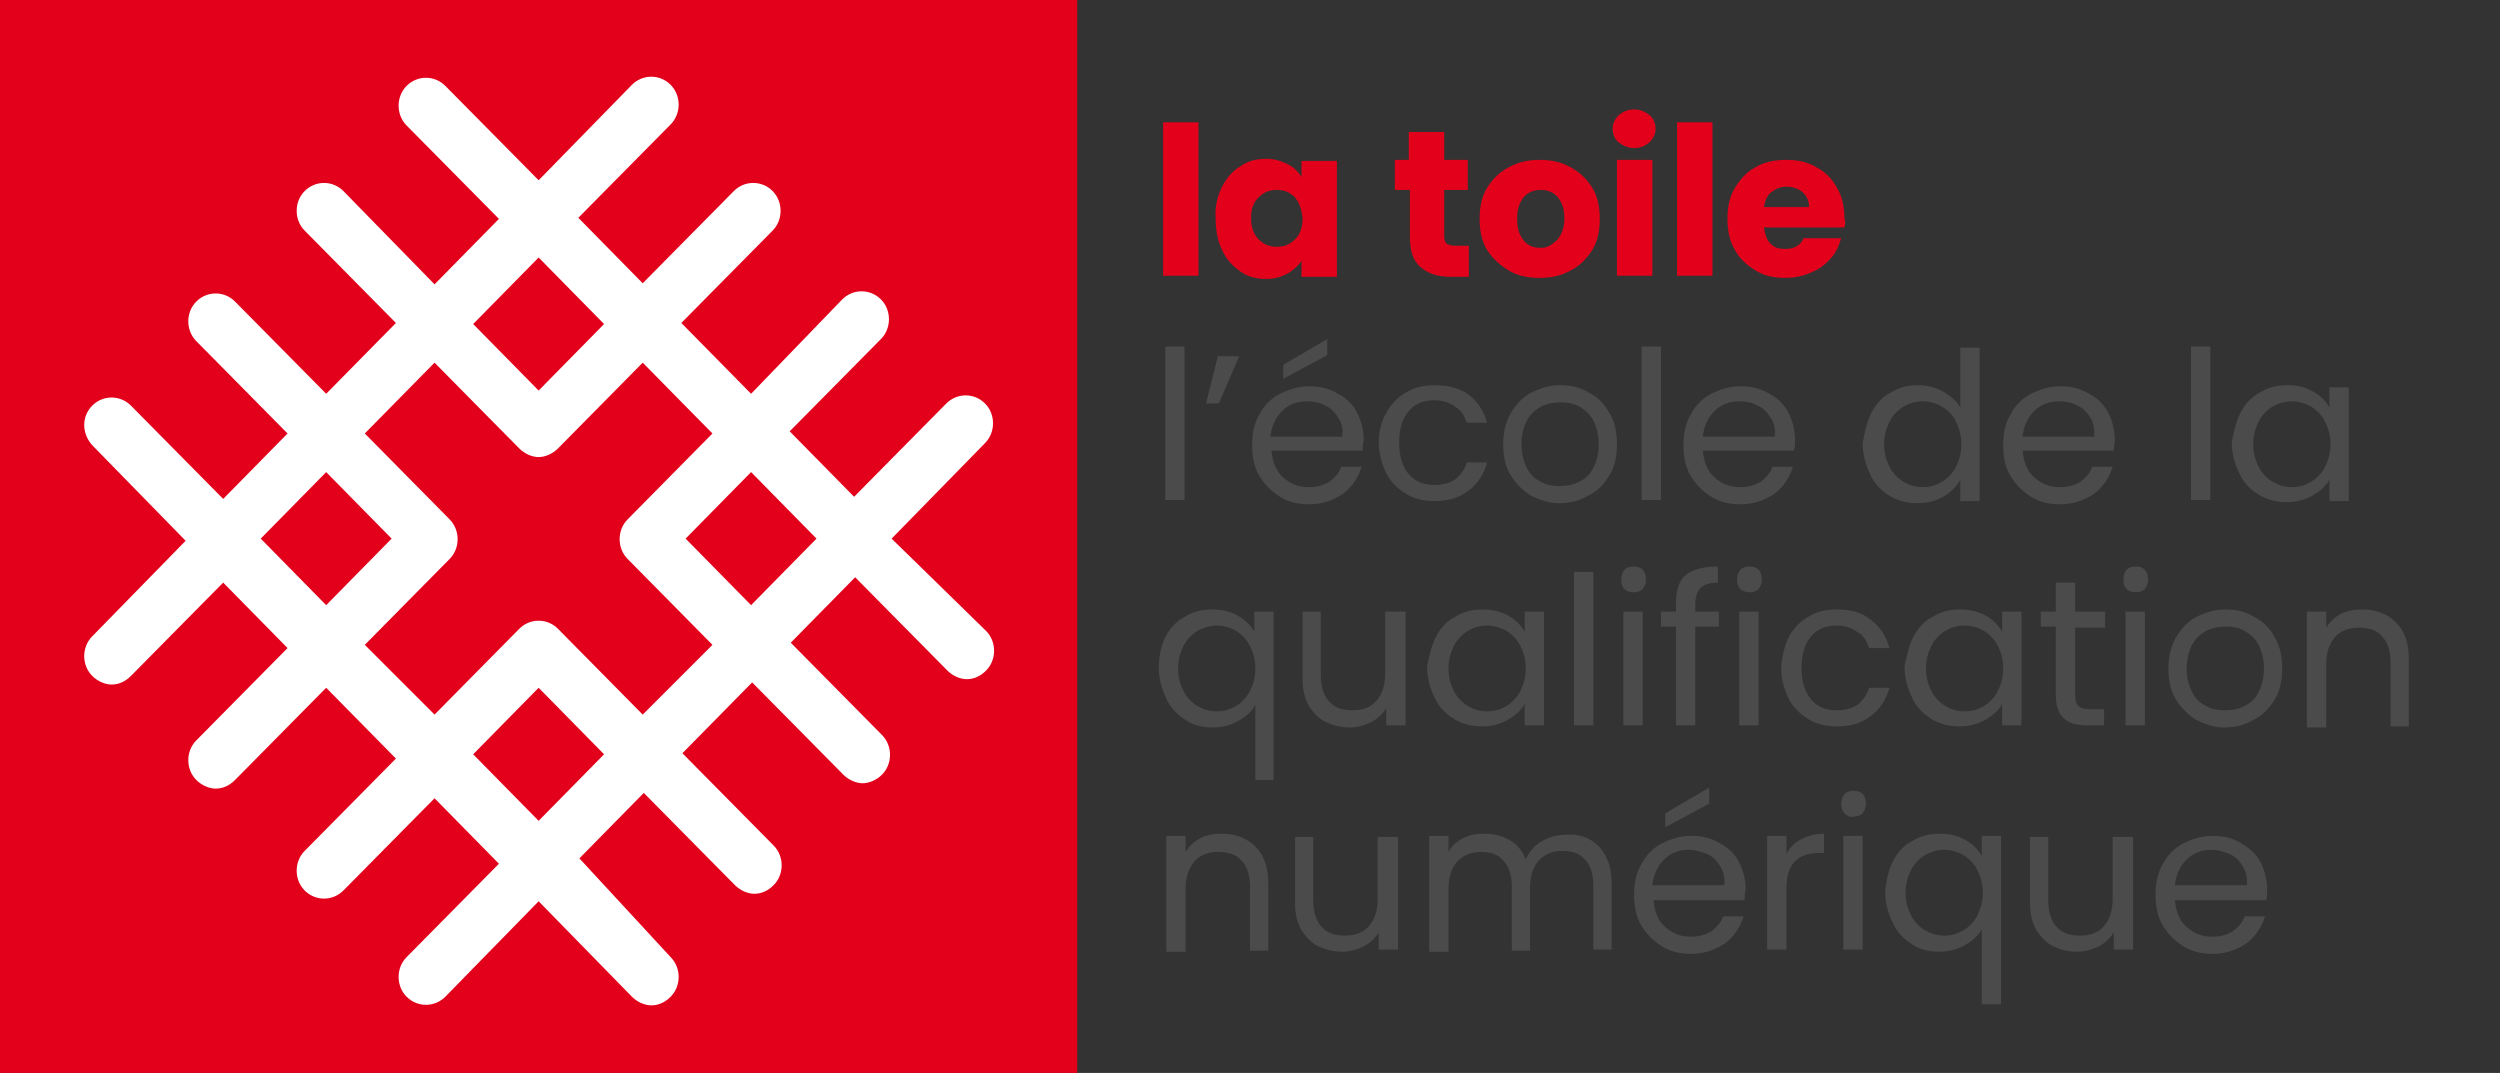 <?xml version="1.0" encoding="utf-8"?>
<!-- Generator: Adobe Illustrator 22.1.0, SVG Export Plug-In . SVG Version: 6.00 Build 0)  -->
<svg version="1.1" id="Calque_1" xmlns="http://www.w3.org/2000/svg" xmlns:xlink="http://www.w3.org/1999/xlink" x="0px" y="0px"
	 viewBox="0 0 233 100" style="enable-background:new 0 0 233 100;" xml:space="preserve">
<rect x="0" y="0" width="233" height="100" fill="#333333" stroke="none"/>
<style type="text/css">
	.st0{fill:#E2001A;}
	.st1{fill:#4B4B4B;}
	.st2{fill:#FFFFFF;}
</style>
<g>
	<path class="st0" d="M111.7,11.4v14.3h-3.3V11.4H111.7z"/>
	<path class="st0" d="M113.9,17.4c0.4-0.8,1-1.5,1.7-1.9c0.7-0.5,1.5-0.7,2.4-0.7c0.8,0,1.4,0.2,2,0.5c0.6,0.3,1,0.7,1.3,1.2v-1.5
		h3.3v10.8h-3.3v-1.5c-0.3,0.5-0.8,0.9-1.3,1.2c-0.6,0.3-1.2,0.5-2,0.5c-0.9,0-1.7-0.2-2.4-0.7c-0.7-0.5-1.3-1.1-1.7-2
		c-0.4-0.8-0.6-1.8-0.6-2.9C113.2,19.2,113.5,18.2,113.9,17.4z M120.7,18.4c-0.5-0.5-1-0.7-1.7-0.7s-1.2,0.2-1.7,0.7
		c-0.5,0.5-0.7,1.1-0.7,1.9c0,0.8,0.2,1.5,0.7,2c0.5,0.5,1,0.7,1.7,0.7s1.2-0.2,1.7-0.7c0.5-0.5,0.7-1.1,0.7-2
		C121.3,19.5,121.1,18.9,120.7,18.4z"/>
	<path class="st0" d="M136.9,23v2.8h-1.7c-1.2,0-2.1-0.3-2.8-0.9c-0.7-0.6-1-1.5-1-2.9v-4.3H130v-2.8h1.3v-2.6h3.3v2.6h2.2v2.8h-2.2
		V22c0,0.3,0.1,0.6,0.2,0.7c0.2,0.1,0.4,0.2,0.8,0.2H136.9z"/>
	<path class="st0" d="M140.6,25.2c-0.8-0.5-1.5-1.1-2-1.9c-0.5-0.8-0.7-1.8-0.7-2.9c0-1.1,0.2-2.1,0.7-2.9c0.5-0.8,1.2-1.5,2-1.9
		c0.9-0.5,1.8-0.7,2.9-0.7c1.1,0,2,0.2,2.9,0.7c0.9,0.5,1.5,1.1,2,1.9c0.5,0.8,0.7,1.8,0.7,2.9c0,1.1-0.2,2.1-0.7,2.9
		c-0.5,0.8-1.2,1.5-2,1.9c-0.9,0.5-1.8,0.7-2.9,0.7S141.4,25.7,140.6,25.2z M145.1,22.4c0.4-0.5,0.7-1.1,0.7-2c0-0.9-0.2-1.5-0.6-2
		c-0.4-0.5-1-0.7-1.6-0.7c-0.6,0-1.2,0.2-1.6,0.7c-0.4,0.5-0.6,1.1-0.6,2c0,0.9,0.2,1.5,0.6,2c0.4,0.5,0.9,0.7,1.6,0.7
		S144.6,22.8,145.1,22.4z"/>
	<path class="st0" d="M150.9,13.3c-0.4-0.3-0.6-0.8-0.6-1.3c0-0.5,0.2-0.9,0.6-1.3c0.4-0.3,0.8-0.5,1.4-0.5c0.6,0,1,0.2,1.4,0.5
		c0.4,0.3,0.6,0.8,0.6,1.3c0,0.5-0.2,0.9-0.6,1.3c-0.4,0.3-0.8,0.5-1.4,0.5C151.8,13.8,151.3,13.6,150.9,13.3z M154,14.9v10.8h-3.3
		V14.9H154z"/>
	<path class="st0" d="M159.6,11.4v14.3h-3.3V11.4H159.6z"/>
	<path class="st0" d="M171.9,21.2h-7.5c0.1,0.7,0.3,1.2,0.6,1.5c0.4,0.4,0.8,0.5,1.4,0.5c0.8,0,1.4-0.3,1.7-1h3.5
		c-0.2,0.7-0.5,1.4-1,1.9c-0.5,0.6-1.1,1-1.8,1.3c-0.7,0.3-1.5,0.5-2.4,0.5c-1.1,0-2-0.2-2.8-0.7c-0.8-0.5-1.5-1.1-1.9-1.9
		c-0.5-0.8-0.7-1.8-0.7-2.9c0-1.1,0.2-2.1,0.7-2.9c0.5-0.8,1.1-1.5,1.9-1.9c0.8-0.5,1.8-0.7,2.9-0.7c1,0,2,0.2,2.8,0.7
		c0.8,0.4,1.5,1.1,1.9,1.9c0.5,0.8,0.7,1.8,0.7,2.9C172,20.5,172,20.8,171.9,21.2z M168.6,19.3c0-0.6-0.2-1-0.6-1.4
		c-0.4-0.3-0.9-0.5-1.5-0.5c-0.6,0-1,0.2-1.4,0.5c-0.4,0.3-0.6,0.8-0.7,1.4H168.6z"/>
	<path class="st1" d="M110.4,32.3v14.3h-1.8V32.3H110.4z"/>
	<path class="st1" d="M113.5,33.2h2l-1.9,4.4h-1.2L113.5,33.2z"/>
	<path class="st1" d="M127,42h-8.5c0.1,1,0.4,1.9,1.1,2.5c0.7,0.6,1.4,0.9,2.4,0.9c0.8,0,1.4-0.2,1.9-0.5c0.5-0.4,0.9-0.8,1.1-1.4
		h1.9c-0.3,1-0.9,1.9-1.7,2.5c-0.9,0.6-1.9,1-3.2,1c-1,0-1.9-0.2-2.7-0.7c-0.8-0.5-1.4-1.1-1.9-1.9c-0.5-0.8-0.7-1.8-0.7-2.9
		c0-1.1,0.2-2.1,0.7-2.9c0.4-0.8,1.1-1.5,1.9-1.9c0.8-0.4,1.7-0.7,2.7-0.7c1,0,1.9,0.2,2.7,0.7c0.8,0.4,1.4,1,1.8,1.8
		c0.4,0.8,0.6,1.6,0.6,2.6C127,41.3,127,41.7,127,42z M124.7,38.9c-0.3-0.5-0.7-0.9-1.2-1.1c-0.5-0.3-1.1-0.4-1.7-0.4
		c-0.9,0-1.7,0.3-2.3,0.9c-0.6,0.6-1,1.4-1.1,2.4h6.7C125.2,39.9,125,39.3,124.7,38.9z M123.7,33.1l-4.1,2.2v-1.3l4.1-2.4V33.1z"/>
	<path class="st1" d="M129.2,38.5c0.4-0.8,1.1-1.5,1.8-1.9c0.8-0.5,1.7-0.7,2.7-0.7c1.3,0,2.4,0.3,3.2,0.9c0.8,0.6,1.4,1.5,1.7,2.6
		h-1.9c-0.2-0.6-0.5-1.2-1.1-1.5c-0.5-0.4-1.2-0.6-1.9-0.6c-1,0-1.8,0.3-2.4,1c-0.6,0.7-0.9,1.7-0.9,2.9c0,1.3,0.3,2.3,0.9,3
		c0.6,0.7,1.4,1,2.4,1c0.8,0,1.4-0.2,1.9-0.5c0.5-0.4,0.9-0.9,1.1-1.6h1.9c-0.3,1.1-0.9,2-1.7,2.6c-0.9,0.7-1.9,1-3.2,1
		c-1,0-1.9-0.2-2.7-0.7c-0.8-0.5-1.4-1.1-1.8-1.9c-0.4-0.8-0.7-1.8-0.7-2.9C128.5,40.3,128.7,39.3,129.2,38.5z"/>
	<path class="st1" d="M142.7,46.2c-0.8-0.5-1.4-1.1-1.9-1.9c-0.5-0.8-0.7-1.8-0.7-2.9c0-1.1,0.2-2,0.7-2.9c0.5-0.8,1.1-1.5,1.9-1.9
		c0.8-0.4,1.7-0.7,2.7-0.7c1,0,1.9,0.2,2.7,0.7c0.8,0.4,1.5,1.1,1.9,1.9c0.5,0.8,0.7,1.8,0.7,2.9c0,1.1-0.2,2.1-0.7,2.9
		c-0.5,0.8-1.1,1.5-2,1.9c-0.8,0.5-1.7,0.7-2.8,0.7C144.4,46.9,143.5,46.6,142.7,46.2z M147.2,44.9c0.6-0.3,1-0.7,1.3-1.3
		c0.3-0.6,0.5-1.3,0.5-2.2c0-0.9-0.2-1.6-0.5-2.2c-0.3-0.6-0.8-1-1.3-1.3c-0.5-0.3-1.1-0.4-1.8-0.4c-0.6,0-1.2,0.1-1.8,0.4
		c-0.5,0.3-1,0.7-1.3,1.3c-0.3,0.6-0.5,1.3-0.5,2.2c0,0.9,0.2,1.6,0.5,2.2c0.3,0.6,0.7,1,1.3,1.3c0.5,0.3,1.1,0.4,1.7,0.4
		C146,45.3,146.6,45.2,147.2,44.9z"/>
	<path class="st1" d="M154.8,32.3v14.3H153V32.3H154.8z"/>
	<path class="st1" d="M167.2,42h-8.5c0.1,1,0.4,1.9,1.1,2.5c0.7,0.6,1.4,0.9,2.4,0.9c0.8,0,1.4-0.2,1.9-0.5c0.5-0.4,0.9-0.8,1.1-1.4
		h1.9c-0.3,1-0.9,1.9-1.7,2.5c-0.9,0.6-1.9,1-3.2,1c-1,0-1.9-0.2-2.7-0.7c-0.8-0.5-1.4-1.1-1.9-1.9c-0.5-0.8-0.7-1.8-0.7-2.9
		c0-1.1,0.2-2.1,0.7-2.9c0.4-0.8,1.1-1.5,1.9-1.9c0.8-0.4,1.7-0.7,2.7-0.7c1,0,1.9,0.2,2.7,0.7c0.8,0.4,1.4,1,1.8,1.8
		c0.4,0.8,0.6,1.6,0.6,2.6C167.3,41.3,167.3,41.7,167.2,42z M165,38.9c-0.3-0.5-0.7-0.9-1.2-1.1c-0.5-0.3-1.1-0.4-1.7-0.4
		c-0.9,0-1.7,0.3-2.3,0.9c-0.6,0.6-1,1.4-1.1,2.4h6.7C165.5,39.9,165.3,39.3,165,38.9z"/>
	<path class="st1" d="M174.4,38.5c0.4-0.8,1-1.5,1.8-1.9c0.8-0.5,1.6-0.7,2.6-0.7c0.8,0,1.6,0.2,2.3,0.6c0.7,0.4,1.3,0.9,1.6,1.5
		v-5.6h1.8v14.3h-1.8v-2c-0.3,0.6-0.9,1.2-1.6,1.6c-0.7,0.4-1.5,0.6-2.4,0.6c-0.9,0-1.8-0.2-2.6-0.7c-0.8-0.5-1.4-1.1-1.8-2
		c-0.4-0.8-0.7-1.8-0.7-2.9C173.8,40.2,174,39.3,174.4,38.5z M182.3,39.3c-0.3-0.6-0.8-1.1-1.3-1.4c-0.5-0.3-1.2-0.5-1.8-0.5
		c-0.7,0-1.3,0.2-1.8,0.5c-0.5,0.3-1,0.8-1.3,1.4c-0.3,0.6-0.5,1.3-0.5,2.1c0,0.8,0.2,1.5,0.5,2.1c0.3,0.6,0.8,1.1,1.3,1.4
		c0.5,0.3,1.1,0.5,1.8,0.5c0.7,0,1.3-0.2,1.8-0.5c0.5-0.3,1-0.8,1.3-1.4c0.3-0.6,0.5-1.3,0.5-2.1S182.6,39.9,182.3,39.3z"/>
	<path class="st1" d="M197,42h-8.5c0.1,1,0.4,1.9,1.1,2.5c0.7,0.6,1.4,0.9,2.4,0.9c0.8,0,1.4-0.2,1.9-0.5c0.5-0.4,0.9-0.8,1.1-1.4
		h1.9c-0.3,1-0.9,1.9-1.7,2.5c-0.9,0.6-1.9,1-3.2,1c-1,0-1.9-0.2-2.7-0.7c-0.8-0.5-1.4-1.1-1.9-1.9c-0.5-0.8-0.7-1.8-0.7-2.9
		c0-1.1,0.2-2.1,0.7-2.9c0.4-0.8,1.1-1.5,1.9-1.9c0.8-0.4,1.7-0.7,2.7-0.7c1,0,1.9,0.2,2.7,0.7c0.8,0.4,1.4,1,1.8,1.8
		c0.4,0.8,0.6,1.6,0.6,2.6C197.1,41.3,197,41.7,197,42z M194.8,38.9c-0.3-0.5-0.7-0.9-1.2-1.1c-0.5-0.3-1.1-0.4-1.7-0.4
		c-0.9,0-1.7,0.3-2.3,0.9c-0.6,0.6-1,1.4-1.1,2.4h6.7C195.2,39.9,195.1,39.3,194.8,38.9z"/>
	<path class="st1" d="M206,32.3v14.3h-1.8V32.3H206z"/>
	<path class="st1" d="M208.8,38.5c0.4-0.8,1-1.5,1.8-1.9c0.8-0.5,1.6-0.7,2.6-0.7c0.9,0,1.7,0.2,2.4,0.6c0.7,0.4,1.2,0.9,1.5,1.5
		v-1.9h1.8v10.6h-1.8v-2c-0.3,0.6-0.9,1.1-1.6,1.5c-0.7,0.4-1.5,0.6-2.4,0.6c-0.9,0-1.8-0.2-2.6-0.7c-0.8-0.5-1.4-1.1-1.8-2
		c-0.4-0.8-0.7-1.8-0.7-2.9C208.2,40.2,208.4,39.3,208.8,38.5z M216.7,39.3c-0.3-0.6-0.8-1.1-1.3-1.4c-0.5-0.3-1.2-0.5-1.8-0.5
		c-0.7,0-1.3,0.2-1.8,0.5c-0.5,0.3-1,0.8-1.3,1.4c-0.3,0.6-0.5,1.3-0.5,2.1c0,0.8,0.2,1.5,0.5,2.1c0.3,0.6,0.8,1.1,1.3,1.4
		c0.5,0.3,1.1,0.5,1.8,0.5c0.7,0,1.3-0.2,1.8-0.5c0.5-0.3,1-0.8,1.3-1.4c0.3-0.6,0.5-1.3,0.5-2.1S217,39.9,216.7,39.3z"/>
	<path class="st1" d="M108.6,59.4c0.4-0.8,1-1.5,1.8-1.9c0.8-0.5,1.6-0.7,2.6-0.7c0.9,0,1.7,0.2,2.4,0.6c0.7,0.4,1.2,0.9,1.5,1.5V57
		h1.8v15.7H117v-7c-0.3,0.6-0.9,1.1-1.6,1.5c-0.7,0.4-1.5,0.6-2.4,0.6s-1.8-0.2-2.5-0.7c-0.8-0.5-1.4-1.1-1.8-2
		c-0.4-0.8-0.7-1.8-0.7-2.9C108,61.2,108.2,60.2,108.6,59.4z M116.5,60.2c-0.3-0.6-0.8-1.1-1.3-1.4c-0.5-0.3-1.2-0.5-1.8-0.5
		s-1.3,0.2-1.8,0.5c-0.5,0.3-1,0.8-1.3,1.4c-0.3,0.6-0.5,1.3-0.5,2.1c0,0.8,0.2,1.5,0.5,2.1c0.3,0.6,0.8,1.1,1.3,1.4
		c0.5,0.3,1.1,0.5,1.8,0.5s1.3-0.2,1.8-0.5c0.5-0.3,1-0.8,1.3-1.4c0.3-0.6,0.5-1.3,0.5-2.1C117,61.5,116.8,60.8,116.5,60.2z"/>
	<path class="st1" d="M131,57v10.6h-1.8V66c-0.3,0.5-0.8,1-1.4,1.3c-0.6,0.3-1.3,0.5-2,0.5c-0.8,0-1.6-0.2-2.2-0.5
		c-0.7-0.3-1.2-0.9-1.6-1.5c-0.4-0.7-0.6-1.5-0.6-2.5V57h1.7v6c0,1,0.3,1.9,0.8,2.4c0.5,0.6,1.3,0.8,2.2,0.8c0.9,0,1.7-0.3,2.2-0.9
		c0.5-0.6,0.8-1.4,0.8-2.5V57H131z"/>
	<path class="st1" d="M133.8,59.4c0.4-0.8,1-1.5,1.8-1.9c0.8-0.5,1.6-0.7,2.6-0.7c0.9,0,1.7,0.2,2.4,0.6c0.7,0.4,1.2,0.9,1.5,1.5V57
		h1.8v10.6h-1.8v-2c-0.3,0.6-0.9,1.1-1.6,1.5c-0.7,0.4-1.5,0.6-2.4,0.6c-0.9,0-1.8-0.2-2.6-0.7c-0.8-0.5-1.4-1.1-1.8-2
		c-0.4-0.8-0.7-1.8-0.7-2.9C133.2,61.2,133.4,60.2,133.8,59.4z M141.7,60.2c-0.3-0.6-0.8-1.1-1.3-1.4c-0.5-0.3-1.2-0.5-1.8-0.5
		c-0.7,0-1.3,0.2-1.8,0.5c-0.5,0.3-1,0.8-1.3,1.4c-0.3,0.6-0.5,1.3-0.5,2.1c0,0.8,0.2,1.5,0.5,2.1c0.3,0.6,0.8,1.1,1.3,1.4
		c0.5,0.3,1.1,0.5,1.8,0.5c0.7,0,1.3-0.2,1.8-0.5c0.5-0.3,1-0.8,1.3-1.4c0.3-0.6,0.5-1.3,0.5-2.1C142.2,61.5,142,60.8,141.7,60.2z"
		/>
	<path class="st1" d="M148.5,53.3v14.3h-1.8V53.3H148.5z"/>
	<path class="st1" d="M151.4,54.9c-0.2-0.2-0.3-0.5-0.3-0.9s0.1-0.6,0.3-0.9c0.2-0.2,0.5-0.3,0.9-0.3c0.3,0,0.6,0.1,0.8,0.3
		c0.2,0.2,0.3,0.5,0.3,0.9s-0.1,0.6-0.3,0.9c-0.2,0.2-0.5,0.3-0.8,0.3C151.9,55.2,151.6,55.1,151.4,54.9z M153.1,57v10.6h-1.8V57
		H153.1z"/>
	<path class="st1" d="M160.3,58.4H158v9.2h-1.8v-9.2h-1.4V57h1.4v-0.8c0-1.2,0.3-2.1,0.9-2.6c0.6-0.5,1.6-0.8,3-0.8v1.5
		c-0.8,0-1.3,0.2-1.6,0.5c-0.3,0.3-0.5,0.8-0.5,1.5V57h2.2V58.4z"/>
	<path class="st1" d="M162.2,54.9c-0.2-0.2-0.3-0.5-0.3-0.9s0.1-0.6,0.3-0.9c0.2-0.2,0.5-0.3,0.9-0.3c0.3,0,0.6,0.1,0.8,0.3
		c0.2,0.2,0.3,0.5,0.3,0.9s-0.1,0.6-0.3,0.9c-0.2,0.2-0.5,0.3-0.8,0.3C162.7,55.2,162.4,55.1,162.2,54.9z M163.9,57v10.6h-1.8V57
		H163.9z"/>
	<path class="st1" d="M166.7,59.4c0.4-0.8,1.1-1.5,1.8-1.9c0.8-0.5,1.7-0.7,2.7-0.7c1.3,0,2.4,0.3,3.2,1c0.8,0.6,1.4,1.5,1.7,2.6
		h-1.9c-0.2-0.6-0.5-1.2-1.1-1.5c-0.5-0.4-1.2-0.6-1.9-0.6c-1,0-1.8,0.3-2.4,1c-0.6,0.7-0.9,1.7-0.9,2.9c0,1.3,0.3,2.3,0.9,3
		c0.6,0.7,1.4,1,2.4,1c0.8,0,1.4-0.2,1.9-0.5c0.5-0.4,0.9-0.9,1.1-1.6h1.9c-0.3,1.1-0.9,2-1.7,2.6c-0.9,0.7-1.9,1-3.2,1
		c-1,0-1.9-0.2-2.7-0.7c-0.8-0.5-1.4-1.1-1.8-1.9c-0.4-0.8-0.7-1.8-0.7-2.9C166.1,61.2,166.3,60.2,166.7,59.4z"/>
	<path class="st1" d="M178.3,59.4c0.4-0.8,1-1.5,1.8-1.9c0.8-0.5,1.6-0.7,2.6-0.7c0.9,0,1.7,0.2,2.4,0.6c0.7,0.4,1.2,0.9,1.5,1.5V57
		h1.8v10.6h-1.8v-2c-0.3,0.6-0.9,1.1-1.6,1.5c-0.7,0.4-1.5,0.6-2.4,0.6c-0.9,0-1.8-0.2-2.6-0.7c-0.8-0.5-1.4-1.1-1.8-2
		c-0.4-0.8-0.7-1.8-0.7-2.9C177.7,61.2,177.9,60.2,178.3,59.4z M186.2,60.2c-0.3-0.6-0.8-1.1-1.3-1.4c-0.5-0.3-1.2-0.5-1.8-0.5
		c-0.7,0-1.3,0.2-1.8,0.5c-0.5,0.3-1,0.8-1.3,1.4c-0.3,0.6-0.5,1.3-0.5,2.1c0,0.8,0.2,1.5,0.5,2.1c0.3,0.6,0.8,1.1,1.3,1.4
		c0.5,0.3,1.1,0.5,1.8,0.5c0.7,0,1.3-0.2,1.8-0.5c0.5-0.3,1-0.8,1.3-1.4c0.3-0.6,0.5-1.3,0.5-2.1C186.7,61.5,186.5,60.8,186.2,60.2z
		"/>
	<path class="st1" d="M193.4,58.4v6.3c0,0.5,0.1,0.9,0.3,1.1c0.2,0.2,0.6,0.3,1.1,0.3h1.3v1.5h-1.6c-1,0-1.7-0.2-2.2-0.7
		c-0.5-0.5-0.7-1.2-0.7-2.2v-6.3h-1.4V57h1.4v-2.7h1.8V57h2.8v1.5H193.4z"/>
	<path class="st1" d="M198.2,54.9c-0.2-0.2-0.3-0.5-0.3-0.9s0.1-0.6,0.3-0.9c0.2-0.2,0.5-0.3,0.9-0.3c0.3,0,0.6,0.1,0.8,0.3
		c0.2,0.2,0.3,0.5,0.3,0.9s-0.1,0.6-0.3,0.9c-0.2,0.2-0.5,0.3-0.8,0.3C198.7,55.2,198.4,55.1,198.2,54.9z M199.9,57v10.6h-1.8V57
		H199.9z"/>
	<path class="st1" d="M204.7,67.1c-0.8-0.5-1.4-1.1-1.9-1.9c-0.5-0.8-0.7-1.8-0.7-2.9c0-1.1,0.2-2,0.7-2.9c0.5-0.8,1.1-1.5,1.9-1.9
		c0.8-0.4,1.7-0.7,2.7-0.7c1,0,1.9,0.2,2.7,0.7c0.8,0.4,1.5,1.1,1.9,1.9c0.5,0.8,0.7,1.8,0.7,2.9c0,1.1-0.2,2.1-0.7,2.9
		c-0.5,0.8-1.1,1.5-2,1.9c-0.8,0.5-1.7,0.7-2.8,0.7C206.4,67.8,205.5,67.5,204.7,67.1z M209.2,65.8c0.6-0.3,1-0.7,1.3-1.3
		c0.3-0.6,0.5-1.3,0.5-2.2c0-0.9-0.2-1.6-0.5-2.2c-0.3-0.6-0.8-1-1.3-1.3s-1.1-0.4-1.8-0.4c-0.6,0-1.2,0.1-1.8,0.4
		c-0.5,0.3-1,0.7-1.3,1.3c-0.3,0.6-0.5,1.3-0.5,2.2c0,0.9,0.2,1.6,0.5,2.2c0.3,0.6,0.7,1,1.3,1.3c0.5,0.3,1.1,0.4,1.7,0.4
		C208,66.2,208.6,66.1,209.2,65.8z"/>
	<path class="st1" d="M223.3,58c0.8,0.8,1.2,1.9,1.2,3.4v6.3h-1.7v-6c0-1.1-0.3-1.9-0.8-2.4c-0.5-0.6-1.3-0.8-2.2-0.8
		c-0.9,0-1.7,0.3-2.2,0.9c-0.5,0.6-0.8,1.4-0.8,2.5v5.9H215V57h1.8v1.5c0.3-0.5,0.8-1,1.4-1.3c0.6-0.3,1.3-0.4,2-0.4
		C221.4,56.8,222.5,57.2,223.3,58z"/>
	<path class="st1" d="M117,78.9c0.8,0.8,1.2,1.9,1.2,3.4v6.3h-1.7v-6c0-1.1-0.3-1.9-0.8-2.4c-0.5-0.6-1.3-0.8-2.2-0.8
		c-0.9,0-1.7,0.3-2.2,0.9c-0.5,0.6-0.8,1.4-0.8,2.5v5.9h-1.8V77.9h1.8v1.5c0.3-0.5,0.8-1,1.4-1.3c0.6-0.3,1.3-0.4,2-0.4
		C115.1,77.7,116.2,78.1,117,78.9z"/>
	<path class="st1" d="M130.3,77.9v10.6h-1.8v-1.6c-0.3,0.5-0.8,1-1.4,1.3c-0.6,0.3-1.3,0.5-2,0.5c-0.8,0-1.6-0.2-2.2-0.5
		c-0.7-0.3-1.2-0.9-1.6-1.5c-0.4-0.7-0.6-1.5-0.6-2.5v-6.2h1.7v6c0,1,0.3,1.9,0.8,2.4c0.5,0.6,1.3,0.8,2.2,0.8
		c0.9,0,1.7-0.3,2.2-0.9c0.5-0.6,0.8-1.4,0.8-2.5v-5.8H130.3z"/>
	<path class="st1" d="M148.1,78.2c0.6,0.3,1.2,0.9,1.5,1.5c0.4,0.7,0.6,1.5,0.6,2.5v6.3h-1.7v-6c0-1.1-0.3-1.9-0.8-2.4
		c-0.5-0.6-1.2-0.8-2.1-0.8c-0.9,0-1.6,0.3-2.2,0.9c-0.5,0.6-0.8,1.4-0.8,2.5v5.9h-1.7v-6c0-1.1-0.3-1.9-0.8-2.4
		c-0.5-0.6-1.2-0.8-2.1-0.8c-0.9,0-1.6,0.3-2.2,0.9c-0.5,0.6-0.8,1.4-0.8,2.5v5.9h-1.8V77.9h1.8v1.5c0.3-0.6,0.8-1,1.4-1.3
		c0.6-0.3,1.2-0.4,1.9-0.4c0.9,0,1.7,0.2,2.4,0.6c0.7,0.4,1.2,1,1.5,1.8c0.3-0.7,0.8-1.3,1.5-1.7c0.7-0.4,1.4-0.6,2.3-0.6
		C146.7,77.7,147.5,77.9,148.1,78.2z"/>
	<path class="st1" d="M162.6,83.9h-8.5c0.1,1,0.4,1.9,1.1,2.5c0.7,0.6,1.4,0.9,2.4,0.9c0.8,0,1.4-0.2,1.9-0.5
		c0.5-0.4,0.9-0.8,1.1-1.4h1.9c-0.3,1-0.9,1.9-1.7,2.5c-0.9,0.6-1.9,1-3.2,1c-1,0-1.9-0.2-2.7-0.7c-0.8-0.5-1.4-1.1-1.9-1.9
		c-0.5-0.8-0.7-1.8-0.7-2.9c0-1.1,0.2-2.1,0.7-2.9c0.4-0.8,1.1-1.5,1.9-1.9c0.8-0.4,1.7-0.7,2.7-0.7c1,0,1.9,0.2,2.7,0.7
		c0.8,0.4,1.4,1,1.8,1.8c0.4,0.8,0.6,1.6,0.6,2.6C162.6,83.1,162.6,83.5,162.6,83.9z M160.3,80.7c-0.3-0.5-0.7-0.9-1.2-1.1
		s-1.1-0.4-1.7-0.4c-0.9,0-1.7,0.3-2.3,0.9c-0.6,0.6-1,1.4-1.1,2.4h6.7C160.8,81.8,160.6,81.2,160.3,80.7z M159.3,74.9l-4.1,2.2
		v-1.3l4.1-2.4V74.9z"/>
	<path class="st1" d="M167.9,78.2c0.6-0.3,1.3-0.5,2.1-0.5v1.8h-0.5c-2,0-3,1.1-3,3.2v5.8h-1.8V77.9h1.8v1.7
		C166.8,79,167.3,78.5,167.9,78.2z"/>
	<path class="st1" d="M171.9,75.8c-0.2-0.2-0.3-0.5-0.3-0.9c0-0.3,0.1-0.6,0.3-0.9c0.2-0.2,0.5-0.3,0.9-0.3c0.3,0,0.6,0.1,0.8,0.3
		c0.2,0.2,0.3,0.5,0.3,0.9c0,0.3-0.1,0.6-0.3,0.9c-0.2,0.2-0.5,0.3-0.8,0.3C172.4,76.2,172.1,76,171.9,75.8z M173.6,77.9v10.6h-1.8
		V77.9H173.6z"/>
	<path class="st1" d="M176.4,80.3c0.4-0.8,1-1.5,1.8-1.9c0.8-0.5,1.6-0.7,2.6-0.7c0.9,0,1.7,0.2,2.4,0.6c0.7,0.4,1.2,0.9,1.5,1.5
		v-1.9h1.8v15.7h-1.8v-7c-0.3,0.6-0.9,1.1-1.6,1.5c-0.7,0.4-1.5,0.6-2.4,0.6c-0.9,0-1.8-0.2-2.5-0.7c-0.8-0.5-1.4-1.1-1.8-2
		c-0.4-0.8-0.7-1.8-0.7-2.9C175.8,82.1,176,81.1,176.4,80.3z M184.3,81.1c-0.3-0.6-0.8-1.1-1.3-1.4c-0.5-0.3-1.2-0.5-1.8-0.5
		s-1.3,0.2-1.8,0.5c-0.5,0.3-1,0.8-1.3,1.4c-0.3,0.6-0.5,1.3-0.5,2.1c0,0.8,0.2,1.5,0.5,2.1c0.3,0.6,0.8,1.1,1.3,1.4
		c0.5,0.3,1.1,0.5,1.8,0.5s1.3-0.2,1.8-0.5c0.5-0.3,1-0.8,1.3-1.4c0.3-0.6,0.5-1.3,0.5-2.1C184.8,82.4,184.6,81.7,184.3,81.1z"/>
	<path class="st1" d="M198.8,77.9v10.6H197v-1.6c-0.3,0.5-0.8,1-1.4,1.3c-0.6,0.3-1.3,0.5-2,0.5c-0.8,0-1.6-0.2-2.2-0.5
		c-0.7-0.3-1.2-0.9-1.6-1.5c-0.4-0.7-0.6-1.5-0.6-2.5v-6.2h1.7v6c0,1,0.3,1.9,0.8,2.4c0.5,0.6,1.3,0.8,2.2,0.8
		c0.9,0,1.7-0.3,2.2-0.9c0.5-0.6,0.8-1.4,0.8-2.5v-5.8H198.8z"/>
	<path class="st1" d="M211.2,83.9h-8.5c0.1,1,0.4,1.9,1.1,2.5c0.7,0.6,1.4,0.9,2.4,0.9c0.8,0,1.4-0.2,1.9-0.5
		c0.5-0.4,0.9-0.8,1.1-1.4h1.9c-0.3,1-0.9,1.9-1.7,2.5c-0.9,0.6-1.9,1-3.2,1c-1,0-1.9-0.2-2.7-0.7c-0.8-0.5-1.4-1.1-1.9-1.9
		c-0.5-0.8-0.7-1.8-0.7-2.9c0-1.1,0.2-2.1,0.7-2.9c0.4-0.8,1.1-1.5,1.9-1.9c0.8-0.4,1.7-0.7,2.7-0.7c1,0,1.9,0.2,2.7,0.7
		s1.4,1,1.8,1.8c0.4,0.8,0.6,1.6,0.6,2.6C211.3,83.1,211.3,83.5,211.2,83.9z M209,80.7c-0.3-0.5-0.7-0.9-1.2-1.1s-1.1-0.4-1.7-0.4
		c-0.9,0-1.7,0.3-2.3,0.9c-0.6,0.6-1,1.4-1.1,2.4h6.7C209.5,81.8,209.3,81.2,209,80.7z"/>
</g>
<g>
	<rect class="st0" width="100.4" height="100.4"/>
	<g>
		<path class="st2" d="M63.9,50.2L70,44l6.1,6.2L70,56.4L63.9,50.2z M59.9,66.6l-7.9-8c-1-1-2.6-1-3.6,0l-7.9,8L34,60.1l7.9-8
			c1-1,1-2.7,0-3.7l-7.9-8l6.5-6.6l7.9,8c0.5,0.5,1.2,0.8,1.8,0.8s1.3-0.3,1.8-0.8l7.9-8l6.5,6.6l-7.9,8c-1,1-1,2.7,0,3.7l7.9,8
			C66.4,60.1,59.9,66.6,59.9,66.6z M50.2,76.5l-6.1-6.2l6.1-6.2l6.1,6.2L50.2,76.5z M24.3,50.2l6.1-6.2l6.1,6.2l-6.1,6.2L24.3,50.2z
			 M50.2,24l6.1,6.2l-6.1,6.2l-6.1-6.2L50.2,24L50.2,24z M83.1,50.2l8.7-8.9c1-1,1-2.7,0-3.7c-1-1-2.6-1-3.6,0l-8.6,8.7l-6-6.1
			l8.5-8.6c1-1,1-2.7,0-3.7c-1-1-2.6-1-3.6,0L70,36.7l-6.5-6.6l8.5-8.6c1-1,1-2.7,0-3.7c-1-1-2.6-1-3.6,0l-8.5,8.6l-6-6.1l8.6-8.7
			c1-1,1-2.7,0-3.7c-1-1-2.6-1-3.6,0l-8.7,8.9L41.5,8c-1-1-2.6-1-3.6,0c-1,1-1,2.7,0,3.7l8.6,8.7l-6,6.1L32,17.8c-1-1-2.6-1-3.6,0
			c-1,1-1,2.7,0,3.7l8.5,8.6l-6.5,6.6l-8.5-8.6c-1-1-2.6-1-3.6,0s-1,2.7,0,3.7l8.5,8.6l-6,6.1l-8.6-8.7c-1-1-2.6-1-3.6,0
			c-1,1-1,2.6,0,3.7l8.7,8.9l-8.7,8.9c-1,1-1,2.7,0,3.7c0.5,0.5,1.2,0.8,1.8,0.8c0.7,0,1.3-0.3,1.8-0.8l8.6-8.7l6,6.1l-8.5,8.6
			c-1,1-1,2.7,0,3.7c0.5,0.5,1.2,0.8,1.8,0.8c0.7,0,1.3-0.3,1.8-0.8l8.5-8.6l6.5,6.6l-8.5,8.6c-1,1-1,2.7,0,3.7c1,1,2.6,1,3.6,0
			l8.5-8.6l6,6.1l-8.6,8.7c-1,1-1,2.7,0,3.7c1,1,2.6,1,3.6,0l8.7-8.9l8.7,8.9c0.5,0.5,1.2,0.8,1.8,0.8c0.7,0,1.3-0.3,1.8-0.8
			c1-1,1-2.7,0-3.7L54,80l6-6.1l8.5,8.6c0.5,0.5,1.2,0.8,1.8,0.8c0.7,0,1.3-0.3,1.8-0.8c1-1,1-2.7,0-3.7l-8.5-8.6l6.5-6.6l8.5,8.6
			c0.5,0.5,1.2,0.8,1.8,0.8s1.3-0.3,1.8-0.8c1-1,1-2.7,0-3.7l-8.5-8.6l6-6.1l8.6,8.7c0.5,0.5,1.2,0.8,1.8,0.8c0.7,0,1.3-0.3,1.8-0.8
			c1-1,1-2.7,0-3.7L83.1,50.2L83.1,50.2z"/>
	</g>
</g>
</svg>
